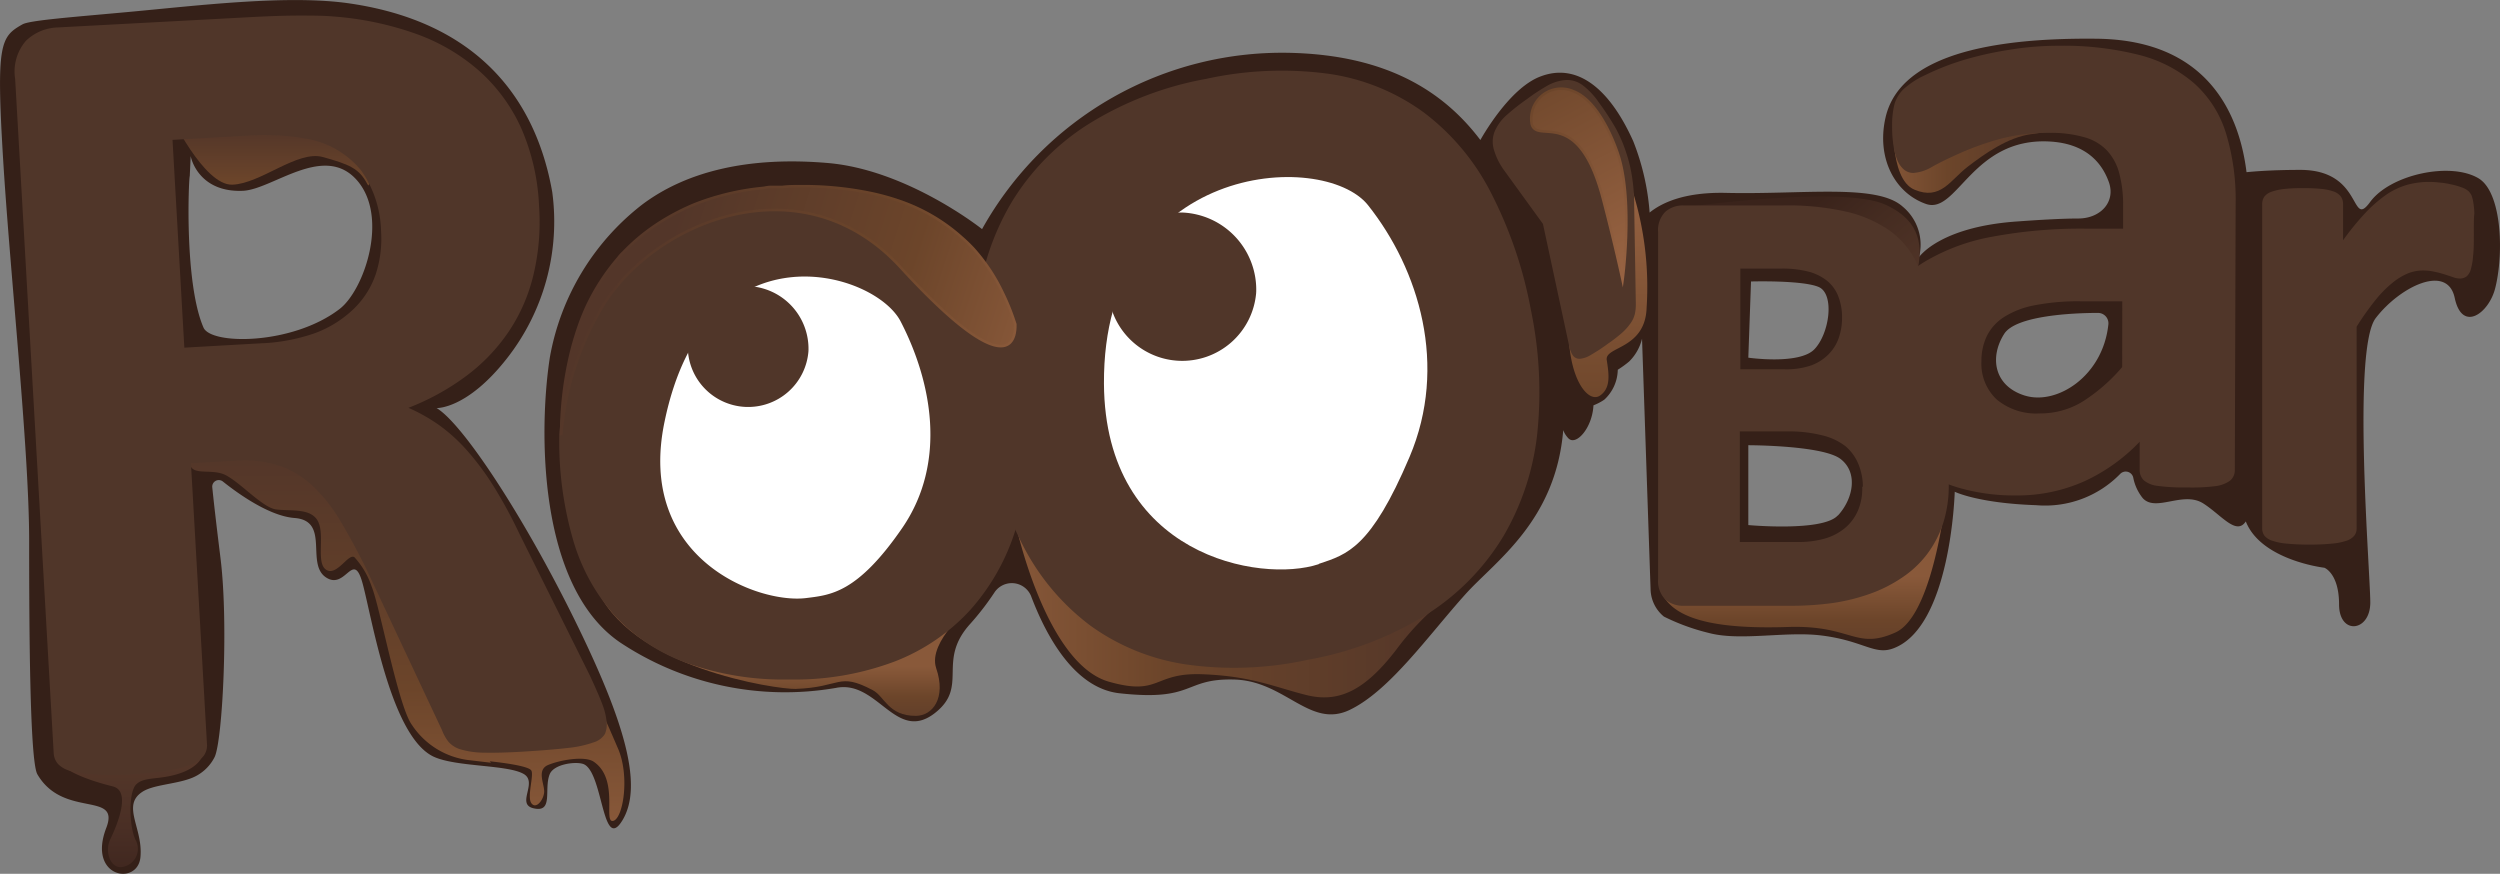 <svg id="Layer_1" data-name="Layer 1" xmlns="http://www.w3.org/2000/svg" xmlns:xlink="http://www.w3.org/1999/xlink" viewBox="0 0 240.16 83.94"><rect x="0" y="0" width="240.16" height="83.94" fill="#808080" stroke="none"/><defs><style>.cls-1{fill:#352018;}.cls-2{fill:url(#linear-gradient);}.cls-3{fill:url(#linear-gradient-2);}.cls-4{fill:#503629;stroke:#503629;}.cls-20,.cls-21,.cls-4{stroke-miterlimit:10;stroke-width:0.25px;}.cls-5{fill:url(#linear-gradient-3);}.cls-6{fill:url(#linear-gradient-4);}.cls-7{fill:url(#linear-gradient-5);}.cls-8{fill:url(#linear-gradient-6);}.cls-9{fill:#fff;}.cls-10{fill:url(#linear-gradient-7);}.cls-11{fill:url(#linear-gradient-8);}.cls-12{fill:url(#linear-gradient-9);}.cls-13{fill:url(#linear-gradient-10);}.cls-14{fill:url(#linear-gradient-11);}.cls-15{fill:url(#linear-gradient-12);}.cls-16{fill:url(#linear-gradient-13);}.cls-17{fill:url(#linear-gradient-14);}.cls-18{fill:url(#linear-gradient-15);}.cls-19{fill:none;}.cls-20{fill:url(#linear-gradient-16);stroke:url(#linear-gradient-17);}.cls-21{fill:url(#linear-gradient-18);stroke:url(#linear-gradient-19);}</style><linearGradient id="linear-gradient" x1="202.12" y1="113.99" x2="220.71" y2="113.99" gradientUnits="userSpaceOnUse"><stop offset="0" stop-color="#89593a"/><stop offset="0.37" stop-color="#6c452a"/><stop offset="1" stop-color="#533629"/></linearGradient><linearGradient id="linear-gradient-2" x1="195.28" y1="154.67" x2="195.28" y2="166.15" xlink:href="#linear-gradient"/><linearGradient id="linear-gradient-3" x1="194.59" y1="120.22" x2="203.32" y2="130.47" gradientUnits="userSpaceOnUse"><stop offset="0" stop-color="#3a231b"/><stop offset="0.39" stop-color="#452c21"/><stop offset="1" stop-color="#533629"/></linearGradient><linearGradient id="linear-gradient-4" x1="176.39" y1="115.94" x2="176.39" y2="139.22" gradientUnits="userSpaceOnUse"><stop offset="0" stop-color="#996443"/><stop offset="1" stop-color="#6c452a"/></linearGradient><linearGradient id="linear-gradient-5" x1="117.71" y1="158.03" x2="161.42" y2="158.03" xlink:href="#linear-gradient"/><linearGradient id="linear-gradient-6" x1="97.14" y1="163.35" x2="97.14" y2="171.22" xlink:href="#linear-gradient"/><linearGradient id="linear-gradient-7" x1="47.8" y1="119.75" x2="47.8" y2="111.79" xlink:href="#linear-gradient"/><linearGradient id="linear-gradient-8" x1="34.28" y1="184.74" x2="34.28" y2="169.98" gradientUnits="userSpaceOnUse"><stop offset="0" stop-color="#3c241d"/><stop offset="0.41" stop-color="#4a2f25"/><stop offset="0.79" stop-color="#533629"/><stop offset="1" stop-color="#533629"/></linearGradient><linearGradient id="linear-gradient-9" x1="61.03" y1="178.82" x2="61.03" y2="142.72" xlink:href="#linear-gradient"/><linearGradient id="linear-gradient-10" x1="123.74" y1="124.31" x2="89.14" y2="113.13" xlink:href="#linear-gradient"/><linearGradient id="linear-gradient-11" x1="115.39" y1="150.29" x2="80.76" y2="139.1" xlink:href="#linear-gradient"/><linearGradient id="linear-gradient-12" x1="119.71" y1="135.88" x2="85.35" y2="124.78" xlink:href="#linear-gradient"/><linearGradient id="linear-gradient-13" x1="122.19" y1="129.1" x2="87.6" y2="117.92" xlink:href="#linear-gradient"/><linearGradient id="linear-gradient-14" x1="123.48" y1="124.98" x2="88.94" y2="113.82" xlink:href="#linear-gradient"/><linearGradient id="linear-gradient-15" x1="123.24" y1="125.82" x2="88.65" y2="114.65" xlink:href="#linear-gradient"/><linearGradient id="linear-gradient-16" x1="119.14" y1="138.55" x2="84.54" y2="127.38" xlink:href="#linear-gradient"/><linearGradient id="linear-gradient-17" x1="117.4" y1="137.94" x2="78.97" y2="125.53" xlink:href="#linear-gradient"/><linearGradient id="linear-gradient-18" x1="-524.54" y1="377.71" x2="-524.53" y2="400.48" gradientTransform="translate(-108.1 703.78) rotate(152.21)" xlink:href="#linear-gradient-4"/><linearGradient id="linear-gradient-19" x1="180.17" y1="125.66" x2="170.8" y2="107.88" xlink:href="#linear-gradient-4"/></defs><path class="cls-1" d="M260,116.42c-2.71-1.6-8.47-.35-10.4,2.29s-.62-3.09-6.7-3.09c-2.74,0-4.45.15-5.17.22-.65-5.27-3.49-12.71-14.41-12.82-15-.16-19.39,3.7-20.27,7.58s.88,7.23,3.88,8.29,4.41-6.35,11.81-6c3.51.17,5.08,2,5.76,3.89s-.76,3.48-2.88,3.51c-1.41,0-3.38.1-6,.29-7.41.53-9.35,3.42-9.35,3.42a4.75,4.75,0,0,0-1.57-4.85c-2.47-2.23-9.54-1.15-16.94-1.32-4.12-.1-6.27,1-7.37,1.89a23.29,23.29,0,0,0-1.58-6.87c-2.51-5.56-5.69-7.41-8.86-6.22-2.77,1-5.25,5.11-5.82,6.12-3.68-4.87-9.22-8.12-18.11-8.37a33,33,0,0,0-29.76,16.93s-7.14-5.69-14.81-6.35-13.64.83-17.85,4a23.82,23.82,0,0,0-8.86,14.68c-1.06,6.87-1.19,21.95,6.74,27.37a28.63,28.63,0,0,0,20.76,4.37c4-.8,5.75,5.35,9.5,2.41,3.26-2.56.16-4.93,3.33-8.5a25.8,25.8,0,0,0,2.41-3.12,2,2,0,0,1,3.48.37c1.51,4,4.24,8.9,8.52,9.36,7.28.8,6.09-1.45,11-1.32s7.27,4.76,11.11,2.91,7.54-7.14,11.11-11.11c2.85-3.17,8.67-7,9.39-15.76a2.24,2.24,0,0,0,.53.82c.73.66,2.23-1,2.37-3.13a.17.17,0,0,0,0-.07,5.06,5.06,0,0,0,1.05-.55,4,4,0,0,0,1.29-2.87,10,10,0,0,0,1.09-.79,4.58,4.58,0,0,0,1.24-2.19l.82,24.05a3.49,3.49,0,0,0,1.28,2.64,20.39,20.39,0,0,0,4.3,1.57c3,.81,7.35-.17,10.77.24,4,.48,5.11,1.88,6.87,1.28,5.65-1.94,6-15.08,6-15.08s2.21,1.1,7.82,1.29a10.06,10.06,0,0,0,8.07-3,.74.74,0,0,1,1.26.36,4.51,4.51,0,0,0,.9,1.95c1.24,1.41,3.88-.71,5.82.52,1.76,1.12,3.18,3.12,4.09,1.73,1.48,3.75,7.55,4.45,7.55,4.45s1.41.53,1.41,3.52,3,2.65,3-.18-1.77-24.33.52-27.32,6.88-5.29,7.59-1.94,3.26,1.49,3.88-.9C262.47,123.68,262.27,117.75,260,116.42Zm-69.87,9.92s4.89-.14,6.48.52,1.06,4.5-.4,6-6.34.8-6.34.8Zm8.33,22.48c-1.45,1.58-8.59.92-8.59.92v-7.67s7.14,0,8.86,1.32S199.94,147.23,198.48,148.82Zm18-11.51c-3-.92-3.44-3.7-2-5.95,1.14-1.75,6.6-2,9-2a1,1,0,0,1,1,1.09C223.94,135.45,219.51,138.23,216.47,137.31ZM63.86,138.5s2.92.13,6.75-4.76a21.28,21.28,0,0,0,4.36-16c-1.59-9-7.21-16.32-19.46-18.11-5.88-.86-14.42.19-21.25.82-5.45.5-9.49.8-10.18,1.19-2.11,1.19-2.53,1.82-1.87,12.79s2.51,28,2.51,36.77.07,21.24.79,22.48c2.49,4.28,8,1.57,6.62,5.15-1.84,4.77,3,5.6,3.28,2.83s-1.83-4.94.15-6.27c1-.69,3.09-.74,4.61-1.29A4.19,4.19,0,0,0,42.55,172c.75-1.66,1.33-12.87.55-19.1-.44-3.55-.67-5.61-.79-6.8a.63.63,0,0,1,1-.56c1.59,1.27,4.53,3.34,6.9,3.52,3.44.26,1.06,4.36,3,5.69s2.64-2.78,3.56.66S59.5,170.11,63.6,172c2.2,1,7.13.74,8.66,1.67,1.32.82-.76,2.86.88,3.27,2,.49,1-1.84,1.59-3.27.39-.95,2.36-1.22,3.15-1,2,.53,1.85,8.72,3.84,5.42s.26-9.39-4.63-19.31S66.38,140,63.86,138.5ZM54.52,129c-4.5,3.44-12.31,3.46-13.05,1.77-1.87-4.31-1.42-14.38-1.32-14.55l.09-1.94c0,.14.73,3.52,5,3.35,2.84-.11,7.76-4.59,10.93-1.06S56.9,127.21,54.52,129Z" transform="translate(-21.92 -99.3)"/><path class="cls-2" d="M203.83,110.16s-.52,6.3,2,7.36,3.44-.92,5.11-2.2,3.88-2.83,6.09-3.13,2.68-.44,3.61-.27S203.83,110.16,203.83,110.16Z" transform="translate(-21.92 -99.3)"/><path class="cls-3" d="M209,145.92s-1.16,12.42-5,14.14-4.16-.73-10.31-.53-10.78-.48-12.1-3.19c-.73-1.49,8.11-2.22,15.8-4.63A46.1,46.1,0,0,0,209,145.92Z" transform="translate(-21.92 -99.3)"/><path class="cls-4" d="M236.48,144.45a1.15,1.15,0,0,1-.43.94,2.92,2.92,0,0,1-1.35.49A18.08,18.08,0,0,1,232,146a18.46,18.46,0,0,1-2.8-.15,2.37,2.37,0,0,1-1.24-.49,1.24,1.24,0,0,1-.37-.94v-3a17.26,17.26,0,0,1-5.36,3.94,15.6,15.6,0,0,1-6.69,1.41A19,19,0,0,1,210,146a12.86,12.86,0,0,1-4.41-2.35,10.71,10.71,0,0,1-2.88-3.87,13.09,13.09,0,0,1-1-5.39,12.16,12.16,0,0,1,1.31-5.79,10.52,10.52,0,0,1,3.89-4.07,19.26,19.26,0,0,1,6.43-2.37,46.31,46.31,0,0,1,8.94-.77h3.72v-2.31a11.76,11.76,0,0,0-.37-3.14,5.19,5.19,0,0,0-1.19-2.24,4.83,4.83,0,0,0-2.23-1.33,11.63,11.63,0,0,0-3.44-.43,17.68,17.68,0,0,0-4.81.6,27.32,27.32,0,0,0-3.74,1.33c-1.08.48-2,.92-2.71,1.32a4,4,0,0,1-1.78.6,1.27,1.27,0,0,1-.83-.3,2.23,2.23,0,0,1-.6-.85,5.54,5.54,0,0,1-.36-1.37,11,11,0,0,1-.13-1.8,8.24,8.24,0,0,1,.21-2.09,3.23,3.23,0,0,1,.81-1.39,8,8,0,0,1,2.1-1.37,24.44,24.44,0,0,1,3.51-1.39,32,32,0,0,1,4.38-1,29,29,0,0,1,4.89-.41,29.5,29.5,0,0,1,7.68.88,12.85,12.85,0,0,1,5.23,2.7,10.47,10.47,0,0,1,3,4.68,21.75,21.75,0,0,1,.94,6.79Zm-10.56-16.33h-4.11a21.79,21.79,0,0,0-4.44.38,8.53,8.53,0,0,0-3,1.15,4.73,4.73,0,0,0-1.69,1.86,5.61,5.61,0,0,0-.54,2.51,4.82,4.82,0,0,0,1.52,3.76,6.06,6.06,0,0,0,4.21,1.36,7.89,7.89,0,0,0,4.17-1.15,17.06,17.06,0,0,0,3.87-3.38Z" transform="translate(-21.92 -99.3)"/><path class="cls-5" d="M183.38,119.26S199,117,203.13,119c2.11,1,3.8,2.67,3,6.2-.29,1.31.44,1.69.44,1.69Z" transform="translate(-21.92 -99.3)"/><path class="cls-4" d="M209,145.92a11.62,11.62,0,0,1-.56,3.69,10.06,10.06,0,0,1-1.55,2.92,9.81,9.81,0,0,1-2.36,2.18,13.4,13.4,0,0,1-3,1.51,18.6,18.6,0,0,1-3.53.88,29.45,29.45,0,0,1-4.18.27H183.63a2.43,2.43,0,0,1-1.64-.57,2.37,2.37,0,0,1-.66-1.88V121.61a2.37,2.37,0,0,1,.66-1.88,2.43,2.43,0,0,1,1.64-.57h9.6a25.37,25.37,0,0,1,6,.59,11.9,11.9,0,0,1,4.11,1.78,8,8,0,0,1,2.55,3,9.81,9.81,0,0,1,.89,4.31,9.27,9.27,0,0,1-.36,2.62,7.83,7.83,0,0,1-1,2.23,7.57,7.57,0,0,1-1.67,1.77,8.5,8.5,0,0,1-2.26,1.24,10.34,10.34,0,0,1,3,1,8.68,8.68,0,0,1,2.39,1.91,8.84,8.84,0,0,1,1.61,2.73A10,10,0,0,1,209,145.92Zm-10-16.1a5.62,5.62,0,0,0-.36-2.07,3.74,3.74,0,0,0-1.06-1.52,5,5,0,0,0-1.79-.93,10.14,10.14,0,0,0-2.87-.32h-3.94v9.92h4.35a7.49,7.49,0,0,0,2.68-.4,4.7,4.7,0,0,0,1.67-1.09,4.3,4.3,0,0,0,1-1.62A5.9,5.9,0,0,0,199,129.82Zm2,16.36a5.89,5.89,0,0,0-.45-2.37,4.55,4.55,0,0,0-1.29-1.76A6,6,0,0,0,197,141a13.09,13.09,0,0,0-3.46-.38h-4.61v10.87h5.62a9.32,9.32,0,0,0,2.73-.34,5.5,5.5,0,0,0,1.92-1,4.63,4.63,0,0,0,1.27-1.65A5.4,5.4,0,0,0,200.94,146.18Z" transform="translate(-21.92 -99.3)"/><path class="cls-4" d="M259.44,121.8c0,.84,0,1.52-.07,2.06a6,6,0,0,1-.21,1.26,1.25,1.25,0,0,1-.36.63.93.93,0,0,1-.58.18,1.73,1.73,0,0,1-.63-.13l-.79-.26c-.29-.09-.61-.18-1-.26a5.14,5.14,0,0,0-1.15-.12,4,4,0,0,0-1.47.29,6.16,6.16,0,0,0-1.52.93,11,11,0,0,0-1.65,1.68,26.67,26.67,0,0,0-1.83,2.59v19.44a.92.92,0,0,1-.22.62,1.49,1.49,0,0,1-.71.43,5.66,5.66,0,0,1-1.35.26,20.65,20.65,0,0,1-2.13.09,20.86,20.86,0,0,1-2.14-.09,5.67,5.67,0,0,1-1.34-.26,1.53,1.53,0,0,1-.72-.43,1,1,0,0,1-.21-.62v-31.2a1.14,1.14,0,0,1,.17-.61,1.36,1.36,0,0,1,.64-.44,5.41,5.41,0,0,1,1.17-.26,15.08,15.08,0,0,1,1.8-.08,16,16,0,0,1,1.85.08,4.61,4.61,0,0,1,1.14.26,1.37,1.37,0,0,1,.58.44,1.14,1.14,0,0,1,.17.61v3.89a25.53,25.53,0,0,1,2.31-2.89,12.77,12.77,0,0,1,2.06-1.8,6.83,6.83,0,0,1,2-.93,7.76,7.76,0,0,1,2-.26,8.71,8.71,0,0,1,1,.06,7.1,7.1,0,0,1,1.08.17,6.13,6.13,0,0,1,1,.28,1.85,1.85,0,0,1,.62.33,1.38,1.38,0,0,1,.28.38,3.4,3.4,0,0,1,.15.58,7.41,7.41,0,0,1,.11,1.11C259.43,120.29,259.44,121,259.44,121.8Z" transform="translate(-21.92 -99.3)"/><path class="cls-6" d="M178.36,116.48s-5.79,12.42-5.75,14.74c.07,4.62,1.91,6.82,3,6.09s.86-2.11.66-3.43,3.69-1,3.83-5A30.81,30.81,0,0,0,178.36,116.48Z" transform="translate(-21.92 -99.3)"/><path class="cls-7" d="M119.51,149.73s2.85,13.29,8.91,15.05c5,1.43,4.23-.89,9-.71s6.92,1.23,10,2,5.6-.4,8.64-4.37a26.45,26.45,0,0,1,5.95-5.82s-13.09,3.44-22,2.47S119.51,149.73,119.51,149.73Z" transform="translate(-21.92 -99.3)"/><path class="cls-8" d="M115.28,157.48s-4.27,3.45-3.43,6c1,2.91-.36,4.58-1.95,4.59-2.67,0-3-1.88-4.14-2.47-3.35-1.77-3-.27-7.41-.12-1.66.06-16.26-2-19.26-10.06C76.89,149.53,115.28,157.48,115.28,157.48Z" transform="translate(-21.92 -99.3)"/><path class="cls-4" d="M168.86,129.09a38.64,38.64,0,0,1,.62,11.76,24.63,24.63,0,0,1-3.24,9.89,22.78,22.78,0,0,1-7.26,7.44,32.1,32.1,0,0,1-11.41,4.37,32.85,32.85,0,0,1-11.73.45,20.83,20.83,0,0,1-9.07-3.68,22.21,22.21,0,0,1-6.42-7.58,40.56,40.56,0,0,1-3.83-11.23,37.86,37.86,0,0,1-.6-11.79,24.56,24.56,0,0,1,3.27-9.9,22.89,22.89,0,0,1,7.23-7.41A32.11,32.11,0,0,1,137.81,107a33.68,33.68,0,0,1,11.78-.48,20.31,20.31,0,0,1,9,3.66A22.23,22.23,0,0,1,165,117.8,40.65,40.65,0,0,1,168.86,129.09Z" transform="translate(-21.92 -99.3)"/><path class="cls-9" d="M148.59,153.5c-5.57,1.84-20.52-.77-20.62-17.34C127.85,114.9,149,113.61,153.33,119c4.94,6.22,7.71,15.44,4,24.19s-6,9.37-8.7,10.27Z" transform="translate(-21.92 -99.3)"/><path class="cls-4" d="M142.47,127.39a7,7,0,1,1-7-7.55,7.29,7.29,0,0,1,7,7.55" transform="translate(-21.92 -99.3)"/><path class="cls-10" d="M38.23,110.23s3.26,6.89,6,6.81,6.26-3.35,8.73-2.65,3.44,1.06,4.23,2.56-.88-8.3-8.63-8.13S38.23,110.23,38.23,110.23Z" transform="translate(-21.92 -99.3)"/><path class="cls-11" d="M27.2,171.67s-.44,1.68,5.57,3.18c1.85.47.26,4-.27,5.11s0,2.71,1.06,2.64A1.77,1.77,0,0,0,35,180.09c-.66-1.12-.79-4.64,0-5.43s2.18-.4,4.17-1.06,2.2-1.75,2.2-1.75Z" transform="translate(-21.92 -99.3)"/><path class="cls-12" d="M81.29,171.21c-1.14-2.64-2.82-6.7-3.79-6.7s-14.45-5.92-16.89-5c-1-1.79-1.94-3.42-2.37-4.4-1.32-3-4.58-9.79-8.29-11.19s-9.92-1.61-9.82-.25,1.71.69,3.12,1.13,3.79,3.26,5.2,3.44,3.44-.18,4.06,1.23-.27,4,.79,4.59,2.21-1.86,2.74-1.15a7.94,7.94,0,0,1,1.58,2.73c.8,1.94,2.56,11.55,3.88,13.31a7.65,7.65,0,0,0,5.29,3.35l2.29.27a1,1,0,0,0-.12-.14c1,.11,3.73.43,4,.89s-.43,2.51,0,3.13,1.14-.24,1.23-1-.79-2.18.4-2.67,3.51-.88,4.36-.31c2.48,1.68.89,5.87,1.86,5.69S82.44,173.86,81.29,171.21Z" transform="translate(-21.92 -99.3)"/><path class="cls-4" d="M80.08,168.75a2.24,2.24,0,0,1-.16,1,1.79,1.79,0,0,1-1,.74,10.38,10.38,0,0,1-2.4.53q-1.59.19-4.35.36c-1.54.09-2.77.12-3.69.1a8.13,8.13,0,0,1-2.2-.29,2.36,2.36,0,0,1-1.18-.71,4.1,4.1,0,0,1-.61-1.1l-7.3-15.55c-.87-1.75-1.72-3.31-2.53-4.66A15.32,15.32,0,0,0,52,145.85a9,9,0,0,0-3.23-1.94,10.8,10.8,0,0,0-4.12-.48l-4.52.25,1.55,27.16a1.54,1.54,0,0,1-.3,1,2.44,2.44,0,0,1-1.14.78,11,11,0,0,1-2.18.57,33.38,33.38,0,0,1-3.51.37,29.92,29.92,0,0,1-3.51,0,12,12,0,0,1-2.26-.31,2.35,2.35,0,0,1-1.2-.65,1.59,1.59,0,0,1-.38-1l-3.7-64.73a4.39,4.39,0,0,1,1-3.56,4.46,4.46,0,0,1,3-1.25L46,101.07c1.88-.1,3.42-.15,4.64-.15s2.32,0,3.32.09a30.14,30.14,0,0,1,7.86,1.65,18.54,18.54,0,0,1,6.06,3.55,16.28,16.28,0,0,1,4,5.46,20.77,20.77,0,0,1,1.7,7.45,21.72,21.72,0,0,1-.54,6.57,16.56,16.56,0,0,1-2.37,5.42,17.53,17.53,0,0,1-4.12,4.27,23.37,23.37,0,0,1-5.73,3.09,16.5,16.5,0,0,1,3.11,1.7,15.86,15.86,0,0,1,2.79,2.52,25.3,25.3,0,0,1,2.55,3.45,44.47,44.47,0,0,1,2.4,4.42l6.81,13.7c.63,1.36,1.06,2.36,1.28,3A6,6,0,0,1,80.08,168.75ZM58.65,121.46a10.64,10.64,0,0,0-1.94-5.86,8.72,8.72,0,0,0-5.43-3.11,19.33,19.33,0,0,0-2.53-.3,33.43,33.43,0,0,0-3.9.06l-6.49.37,1.15,20.21,7.38-.42a18,18,0,0,0,5.36-1A10.9,10.9,0,0,0,56,129.05a8.53,8.53,0,0,0,2.13-3.36A11.14,11.14,0,0,0,58.65,121.46Z" transform="translate(-21.92 -99.3)"/><path class="cls-9" d="M85.64,139.77c-2.77,13.21,9,17.68,13.7,17.11,2.33-.3,5-.44,9.37-6.81s2.82-14.18-.15-19.93C106,125.13,89.69,120.47,85.64,139.77Z" transform="translate(-21.92 -99.3)"/><path class="cls-13" d="M114.29,122a17.54,17.54,0,0,0-5.72-3.41,23.41,23.41,0,0,0-3-.84,22.45,22.45,0,0,1,3,.85A17.3,17.3,0,0,1,114.29,122Z" transform="translate(-21.92 -99.3)"/><path class="cls-14" d="M75.77,141.2v-.14a33.65,33.65,0,0,1,.74-7.05A33.55,33.55,0,0,0,75.77,141.2Z" transform="translate(-21.92 -99.3)"/><path class="cls-15" d="M81.51,123.76h0c.1-.13.23-.23.34-.35C81.74,123.54,81.61,123.64,81.51,123.76Z" transform="translate(-21.92 -99.3)"/><path class="cls-16" d="M95.17,117.31a24.42,24.42,0,0,0-6.48,1.53,22.63,22.63,0,0,0-3,1.52,21.44,21.44,0,0,1,3-1.51A24.33,24.33,0,0,1,95.17,117.31Z" transform="translate(-21.92 -99.3)"/><path class="cls-17" d="M98.78,117.1h0c.24,0,.45,0,.68,0C99.23,117.12,99,117.1,98.78,117.1Z" transform="translate(-21.92 -99.3)"/><path class="cls-18" d="M96,117.21c.35,0,.72,0,1.08,0C96.7,117.19,96.33,117.18,96,117.21Z" transform="translate(-21.92 -99.3)"/><path class="cls-19" d="M85.64,139.77c-2.77,13.21,9,17.68,13.7,17.11,2.33-.3,5-.44,9.37-6.81s2.82-14.18-.15-19.93C106,125.13,89.69,120.47,85.64,139.77Z" transform="translate(-21.92 -99.3)"/><path class="cls-4" d="M119.45,130.44c0,.41.42,7-11-5.44C99,114.7,85,120.51,79.89,128.44a28.63,28.63,0,0,0-4.12,12.62v.14a33.87,33.87,0,0,0,1.31,9.88,18.73,18.73,0,0,0,4,7.3A17.55,17.55,0,0,0,88,162.9a27.61,27.61,0,0,0,9.74,1.55,27.06,27.06,0,0,0,10.13-1.74,19.09,19.09,0,0,0,7.2-4.94,20.78,20.78,0,0,0,4.29-7.63,32.38,32.38,0,0,0,1.4-9.79A34.38,34.38,0,0,0,119.45,130.44Zm-10.74,19.63c-4.38,6.37-7,6.51-9.37,6.81-4.74.57-16.47-3.9-13.7-17.11,4-19.3,20.36-14.64,22.92-9.63C111.53,135.89,113.08,143.68,108.71,150.07Z" transform="translate(-21.92 -99.3)"/><path class="cls-20" d="M108.45,125c11.42,12.44,11,5.85,11,5.44v0a21.61,21.61,0,0,0-1.2-3,17.47,17.47,0,0,0-2.82-4.25,14.54,14.54,0,0,0-1.13-1.09,17.3,17.3,0,0,0-5.71-3.4,22.45,22.45,0,0,0-3-.85,31.77,31.77,0,0,0-6.11-.66c-.23,0-.44,0-.68,0-.59,0-1.15,0-1.72.07-.36,0-.73,0-1.08,0s-.53.07-.81.1a24.33,24.33,0,0,0-6.48,1.54,21.44,21.44,0,0,0-3,1.51,18.93,18.93,0,0,0-3.85,3.06c-.11.12-.24.22-.34.35a2.11,2.11,0,0,0-.19.23,20.48,20.48,0,0,0-3.07,4.75,23,23,0,0,0-1,2.64,26.43,26.43,0,0,0-.69,2.62,33.65,33.65,0,0,0-.74,7.05,28.63,28.63,0,0,1,4.12-12.62C85,120.51,99,114.7,108.45,125Z" transform="translate(-21.92 -99.3)"/><path class="cls-4" d="M178.78,119a17,17,0,0,0-.2-2.67,13.66,13.66,0,0,0-.58-2.39,13.38,13.38,0,0,0-1-2.3,25.92,25.92,0,0,0-1.58-2.41,7,7,0,0,0-1.52-1.63,2.4,2.4,0,0,0-1.52-.49,4.08,4.08,0,0,0-1.7.5,18.2,18.2,0,0,0-2,1.31,20.55,20.55,0,0,0-2,1.58,4.24,4.24,0,0,0-1.07,1.5,2.54,2.54,0,0,0-.06,1.64,6.29,6.29,0,0,0,1,2l3.71,5.12,2.56,11.92a2.25,2.25,0,0,0,.31.71.65.65,0,0,0,.58.25,2.34,2.34,0,0,0,1-.37,16.49,16.49,0,0,0,1.61-1.06,13.94,13.94,0,0,0,1.3-1,5.22,5.22,0,0,0,.83-.92,2.46,2.46,0,0,0,.4-.86,4.22,4.22,0,0,0,.09-.9Zm-1,7.22s-.78-3.61-1.88-7.79c-2.38-9.06-6.26-5.22-6.84-7.16a2.88,2.88,0,0,1,4-3.17c2.44,1,4,5,4.36,6.35C178.76,119,177.77,126.19,177.77,126.19Z" transform="translate(-21.92 -99.3)"/><path class="cls-21" d="M173.07,108.07a2.88,2.88,0,0,0-4,3.17c.58,1.94,4.46-1.9,6.84,7.16,1.1,4.18,1.88,7.79,1.88,7.79s1-7.23-.34-11.77C177.05,113.09,175.51,109,173.07,108.07Z" transform="translate(-21.92 -99.3)"/><path class="cls-4" d="M99.46,133a5.68,5.68,0,1,1-5.66-6.09A5.9,5.9,0,0,1,99.46,133" transform="translate(-21.92 -99.3)"/></svg>